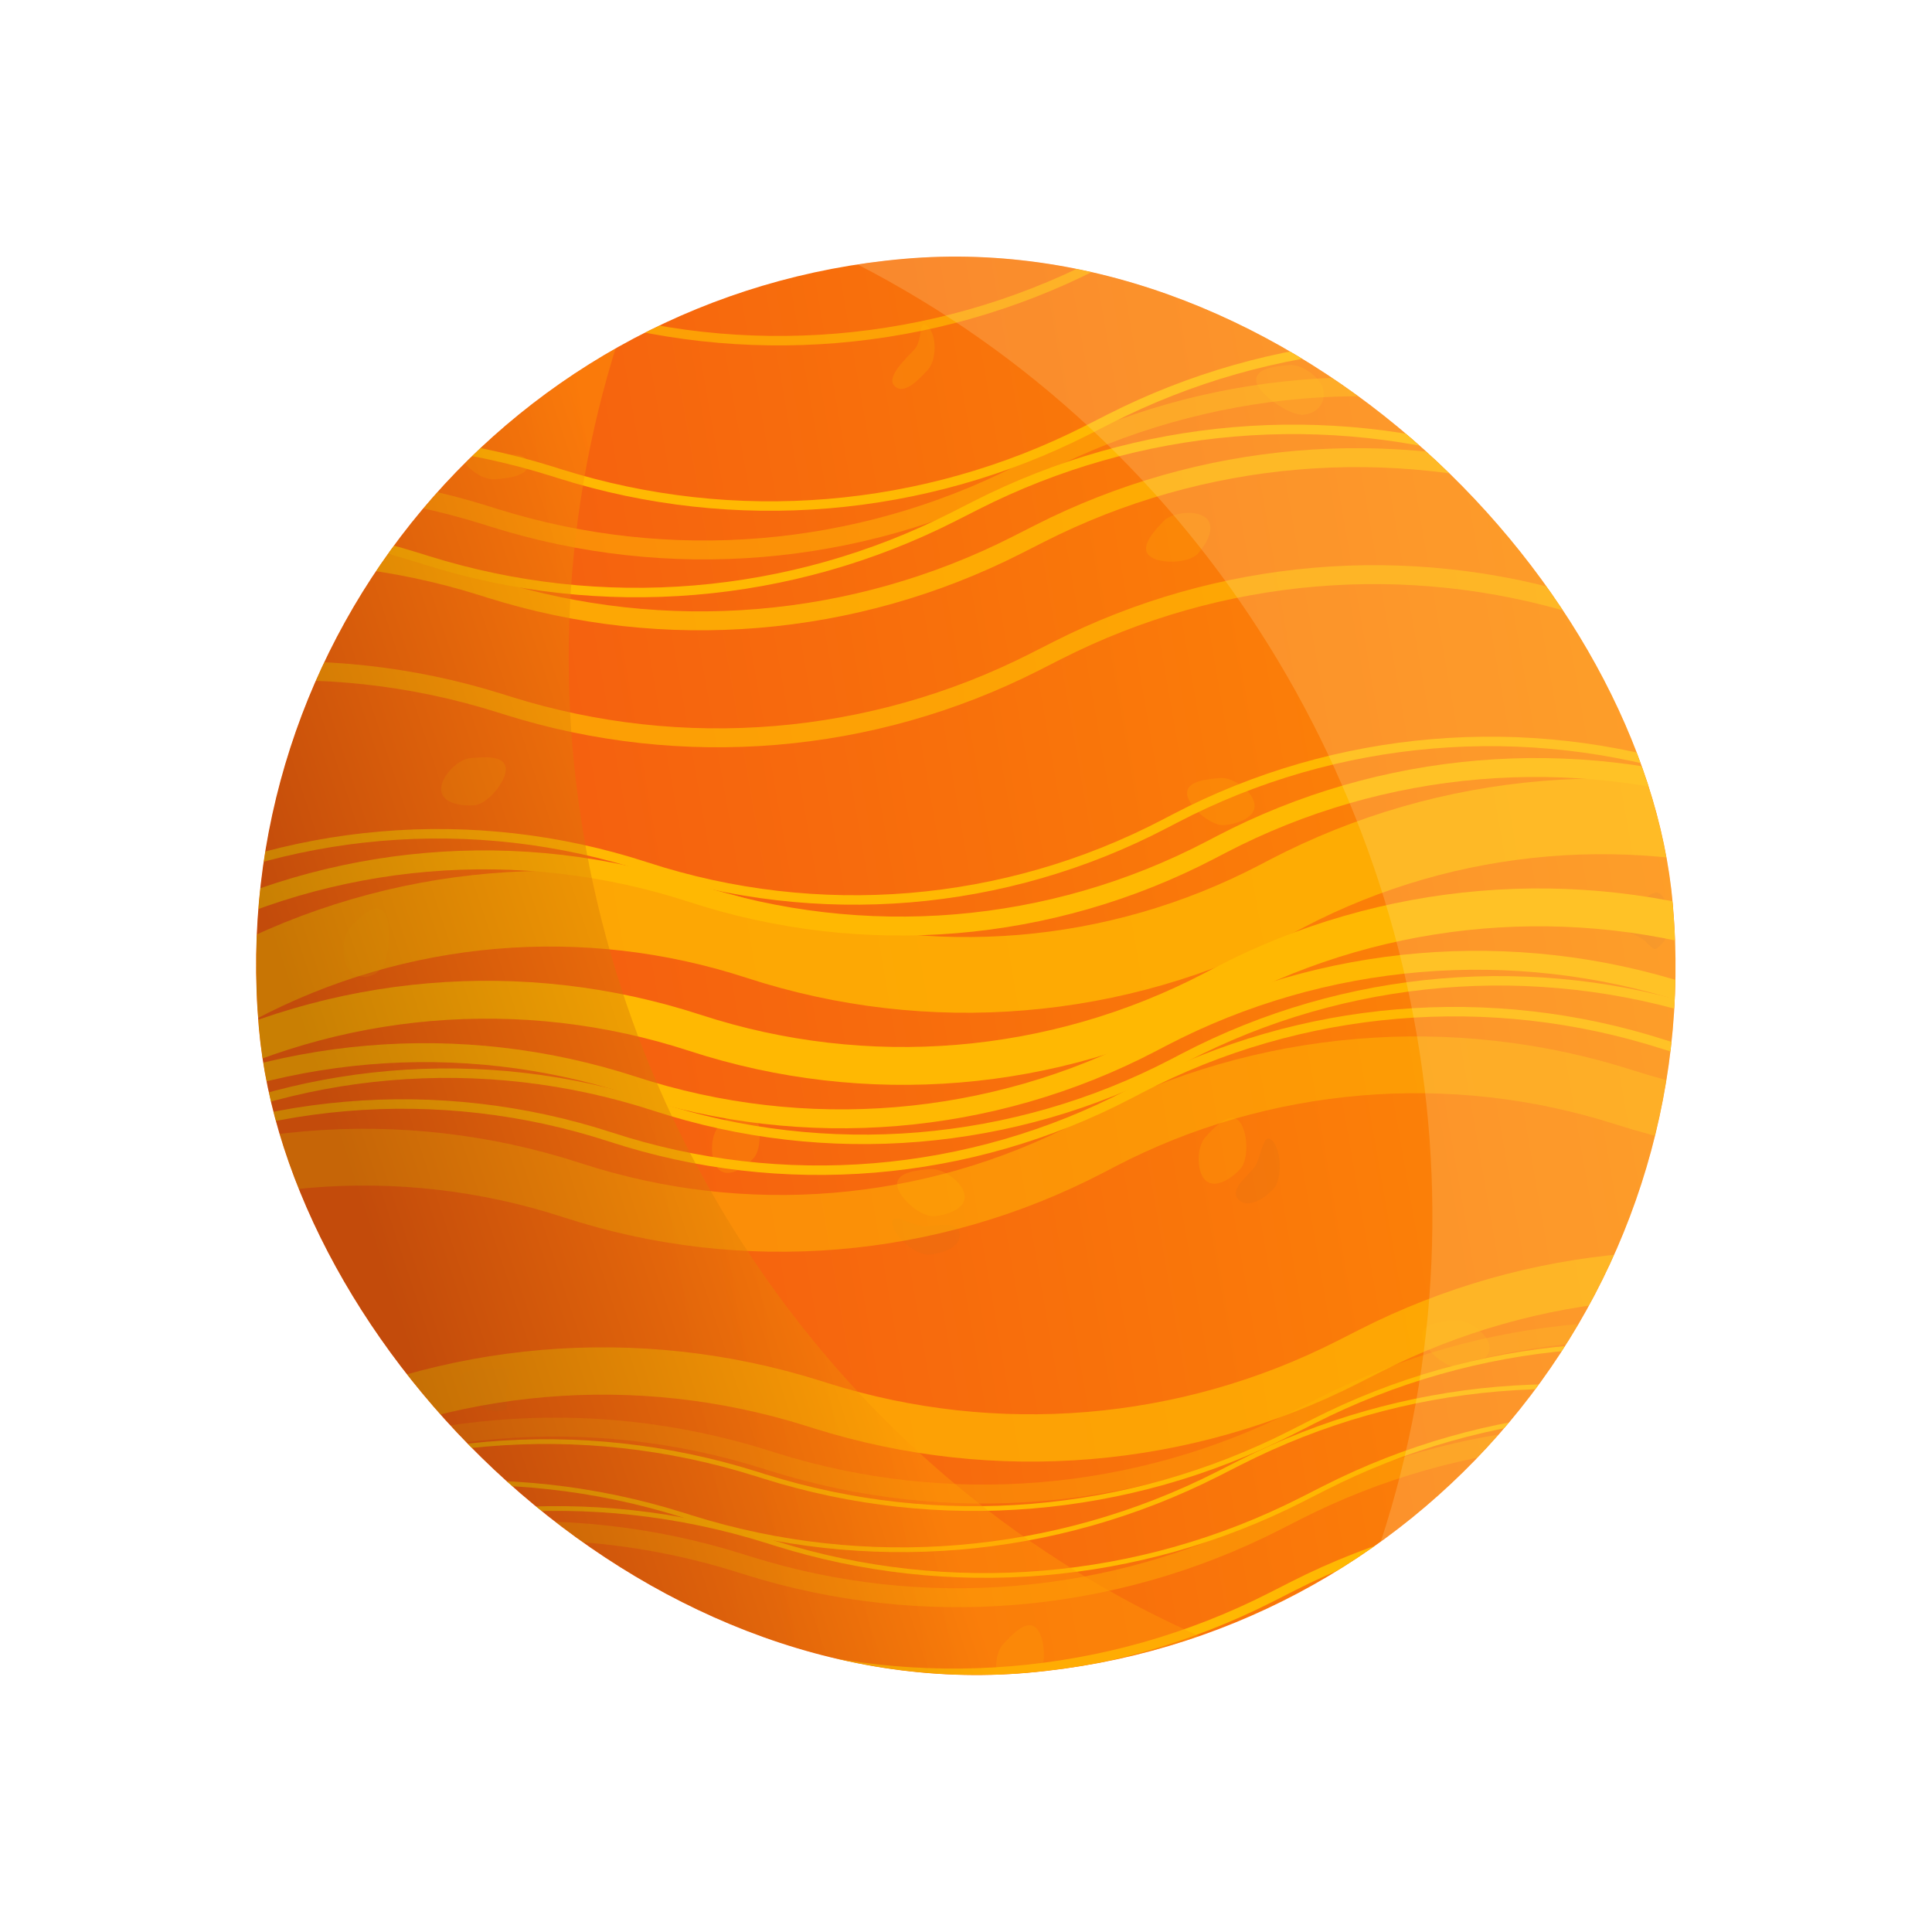 <svg width="213" height="213" viewBox="0 0 213 213" fill="none" xmlns="http://www.w3.org/2000/svg">
<g filter="url(#filter0_d_104_208)">
<g clip-path="url(#clip0_104_208)">
<rect x="21.719" y="35.357" width="156.48" height="156.48" rx="78.24" transform="rotate(-5 21.719 35.357)" fill="url(#paint0_linear_104_208)"/>
<g opacity="0.2">
<path d="M106.35 131.828C106.224 130.393 103.993 128.761 102.558 128.887C101.123 129.012 98.79 129.211 98.916 130.645C99.041 132.08 101.578 134.209 103.013 134.083C104.448 133.957 106.475 133.262 106.35 131.828Z" fill="#FFB802"/>
<path d="M138.313 88.715C138.187 87.28 135.956 85.648 134.521 85.774C133.087 85.899 130.754 86.097 130.879 87.532C131.005 88.967 133.541 91.096 134.976 90.97C136.411 90.844 138.439 90.149 138.313 88.715Z" fill="#FFB802"/>
<path d="M164.225 148.493C164.099 147.058 161.868 145.427 160.433 145.553C158.998 145.678 156.666 145.876 156.791 147.311C156.917 148.746 159.453 150.874 160.888 150.749C162.323 150.623 164.35 149.928 164.225 148.493Z" fill="#FFB802"/>
<path d="M50.772 49.898C50.898 51.333 53.129 52.965 54.564 52.839C55.999 52.714 58.331 52.516 58.206 51.081C58.08 49.646 55.122 50.172 53.687 50.298C52.252 50.423 50.647 48.464 50.772 49.898Z" fill="#FFB802"/>
<path d="M145.933 43.184C145.807 41.749 143.576 40.117 142.141 40.243C140.706 40.368 138.373 40.567 138.499 42.002C138.624 43.436 142.233 45.848 143.668 45.722C145.103 45.597 146.058 44.619 145.933 43.184Z" fill="#FFB802"/>
<path d="M48.64 87.135C48.515 85.7 50.429 83.706 51.864 83.581C53.298 83.455 55.63 83.245 55.756 84.68C55.881 86.115 53.753 88.651 52.318 88.777C50.883 88.902 48.766 88.57 48.64 87.135Z" fill="#FFB802"/>
<path d="M105.804 136.064C105.678 134.629 103.629 135.076 102.194 135.202C100.759 135.327 98.245 133.447 98.37 134.882C98.496 136.317 101.032 138.445 102.467 138.319C103.902 138.194 105.93 137.499 105.804 136.064Z" fill="#D66C14"/>
<path d="M55.792 153.922C55.667 152.487 56.955 150.679 55.52 150.804C54.085 150.93 50.537 150.711 50.663 152.146C50.788 153.58 53.325 155.709 54.76 155.583C56.195 155.458 55.918 155.357 55.792 153.922Z" fill="#D66C14"/>
</g>
<g opacity="0.2">
<path d="M132.913 130.135C131.856 129.156 131.936 126.393 132.915 125.337C133.894 124.28 135.481 122.559 136.538 123.538C137.594 124.517 137.72 127.826 136.741 128.882C135.762 129.939 133.969 131.114 132.913 130.135Z" fill="#FFB802"/>
<path d="M79.257 128.944C78.2 127.965 78.28 125.202 79.259 124.146C80.238 123.089 81.825 121.368 82.882 122.347C83.938 123.326 84.064 126.635 83.085 127.691C82.106 128.748 80.313 129.923 79.257 128.944Z" fill="#FFB802"/>
<path d="M110.586 186.071C109.529 185.091 109.609 182.329 110.588 181.272C111.567 180.216 113.154 178.495 114.211 179.474C115.267 180.453 115.393 183.761 114.414 184.818C113.435 185.874 111.642 187.05 110.586 186.071Z" fill="#FFB802"/>
<path d="M102.279 35.992C103.336 36.971 103.256 39.734 102.277 40.791C101.298 41.847 99.711 43.568 98.654 42.589C97.598 41.61 99.828 39.596 100.808 38.54C101.787 37.483 101.223 35.013 102.279 35.992Z" fill="#FFB802"/>
<path d="M38.619 107.042C37.563 106.063 37.643 103.3 38.622 102.244C39.601 101.187 41.188 99.466 42.244 100.445C43.301 101.424 42.993 105.753 42.014 106.81C41.035 107.866 39.676 108.021 38.619 107.042Z" fill="#FFB802"/>
<path d="M133 57.144C131.943 56.164 129.195 56.453 128.216 57.51C127.236 58.566 125.641 60.279 126.697 61.258C127.753 62.237 131.062 62.112 132.041 61.055C133.02 59.999 134.056 58.123 133 57.144Z" fill="#FFB802"/>
<path d="M136.594 132.302C135.537 131.323 137.147 129.978 138.126 128.922C139.105 127.865 139.162 124.726 140.219 125.705C141.275 126.684 141.401 129.993 140.422 131.049C139.443 132.106 137.65 133.281 136.594 132.302Z" fill="#D66C14"/>
<path d="M181.369 103.749C180.312 102.77 178.094 102.678 179.073 101.622C180.052 100.565 182.055 97.629 183.111 98.608C184.168 99.587 184.293 102.896 183.314 103.952C182.335 105.008 182.425 104.728 181.369 103.749Z" fill="#D66C14"/>
</g>
<g opacity="0.2">
<path d="M191.906 93.631C190.85 92.652 190.929 89.889 191.908 88.833C192.887 87.776 194.474 86.055 195.531 87.034C196.587 88.013 196.279 92.342 195.3 93.399C194.321 94.455 192.963 94.61 191.906 93.631Z" fill="#FFB802"/>
</g>
<g filter="url(#filter1_f_104_208)">
<path opacity="0.8" d="M-1.98 123.561L26.133 108.729C43.834 99.39 64.564 97.624 83.589 103.833V103.833C102.507 110.007 123.114 108.297 140.755 99.089L141.907 98.488C159.689 89.206 180.561 87.472 199.658 93.609V93.609C218.833 99.772 239.843 97.912 257.614 88.434V88.434C275.432 78.93 296.397 77.076 315.595 83.342V83.342C334.792 89.607 355.714 87.776 373.532 78.273V78.273C391.35 68.769 412.272 66.939 431.469 73.204L461.517 83.01" stroke="#FFB802" stroke-width="8.346"/>
<path opacity="0.5" d="M-22.48 150.953L5.633 136.121C23.334 126.782 44.063 125.016 63.089 131.225V131.225C82.007 137.399 102.614 135.689 120.255 126.481L121.407 125.88C139.189 116.598 160.061 114.864 179.158 121.001V121.001C198.333 127.164 219.343 125.304 237.114 115.826V115.826C254.931 106.322 275.897 104.468 295.095 110.734V110.734C314.292 116.999 335.214 115.169 353.032 105.665V105.665C370.85 96.161 391.771 94.331 410.969 100.596L441.017 110.402" stroke="#FFB802" stroke-width="6.259"/>
<path d="M-8.956 133.596L19.157 118.764C36.858 109.425 57.588 107.659 76.613 113.868V113.868C95.531 120.042 116.138 118.332 133.779 109.124L134.931 108.523C152.713 99.241 173.585 97.507 192.682 103.644V103.644C211.857 109.807 232.867 107.948 250.638 98.469V98.469C268.456 88.965 289.421 87.112 308.619 93.377V93.377C327.816 99.642 348.738 97.812 366.556 88.308V88.308C384.374 78.804 405.296 76.974 424.493 83.239L454.541 93.046" stroke="#FFB802" stroke-width="4.173"/>
<path d="M-15.776 139.429L12.337 124.597C30.038 115.258 50.768 113.492 69.793 119.701V119.701C88.711 125.875 109.318 124.164 126.959 114.957L128.111 114.355C145.893 105.074 166.765 103.34 185.862 109.477V109.477C205.037 115.639 226.047 113.78 243.818 104.302V104.302C261.636 94.798 282.601 92.944 301.799 99.209V99.209C320.996 105.475 341.918 103.644 359.736 94.141V94.141C377.554 84.637 398.476 82.806 417.673 89.072L447.721 98.878" stroke="#FFB802" stroke-width="2.086"/>
<path d="M-13.348 141.693L14.765 126.86C32.466 117.522 53.195 115.755 72.221 121.964V121.964C91.138 128.138 111.746 126.428 129.387 117.22L130.538 116.619C148.321 107.338 169.193 105.604 188.29 111.741V111.741C207.465 117.903 228.475 116.044 246.245 106.565V106.565C264.063 97.062 285.029 95.208 304.226 101.473V101.473C323.424 107.738 344.346 105.908 362.164 96.404V96.404C379.981 86.901 400.903 85.07 420.101 91.335L450.149 101.142" stroke="#FFB802" stroke-width="1.043"/>
<path d="M-18.227 145.093L9.886 130.261C27.587 120.922 48.316 119.156 67.342 125.365V125.365C86.259 131.539 106.867 129.829 124.508 120.621L125.659 120.02C143.442 110.738 164.314 109.004 183.411 115.141V115.141C202.586 121.304 223.596 119.445 241.366 109.966V109.966C259.184 100.462 280.15 98.609 299.347 104.874V104.874C318.545 111.139 339.467 109.309 357.285 99.805V99.805C375.102 90.301 396.024 88.471 415.222 94.736L445.27 104.543" stroke="#FFB802" stroke-width="1.043"/>
<path opacity="0.7" d="M1.718 174.812L31.202 159.673C49.254 150.404 70.229 148.616 89.589 154.695L90.519 154.987C109.769 161.031 130.62 159.299 148.609 150.16L151.067 148.911C168.95 139.826 189.668 138.059 208.831 143.983L210.615 144.535C230.002 150.528 250.969 148.647 268.98 139.299L270.215 138.657C288.331 129.255 309.433 127.408 328.905 133.523L330.043 133.88C349.516 139.994 370.618 138.148 388.733 128.745L389.792 128.196C407.907 118.793 429.009 116.947 448.482 123.061L480.025 132.965" stroke="#FFB802" stroke-width="5.216"/>
<path opacity="0.3" d="M-3.546 180.998L25.938 165.859C43.989 156.59 64.965 154.802 84.325 160.881L85.255 161.173C104.505 167.217 125.356 165.484 143.344 156.346L145.803 155.097C163.686 146.012 184.403 144.245 203.567 150.169L205.351 150.721C224.738 156.714 245.705 154.833 263.716 145.485L264.951 144.843C283.067 135.441 304.168 133.594 323.641 139.709L324.779 140.066C344.252 146.18 365.354 144.334 383.469 134.931L384.528 134.382C402.643 124.979 423.745 123.133 443.218 129.247L474.761 139.151" stroke="#FFB802" stroke-width="2.086"/>
<path d="M-4.534 182.598L24.95 167.459C43.002 158.19 63.977 156.402 83.337 162.481L84.267 162.773C103.517 168.817 124.368 167.085 142.357 157.946L144.815 156.697C162.698 147.613 183.415 145.845 202.579 151.769L204.363 152.321C223.75 158.314 244.717 156.433 262.728 147.085L263.963 146.444C282.079 137.041 303.18 135.195 322.653 141.309L323.791 141.666C343.264 147.78 364.366 145.934 382.481 136.531L383.54 135.982C401.655 126.579 422.757 124.733 442.23 130.847L473.773 140.751" stroke="#FFB802" stroke-width="0.522"/>
<path d="M-12.606 187.137L16.877 171.998C34.929 162.729 55.904 160.941 75.264 167.02L76.194 167.312C95.444 173.356 116.295 171.624 134.284 162.485L136.742 161.236C154.626 152.151 175.343 150.384 194.507 156.308L196.291 156.86C215.678 162.853 236.645 160.972 254.655 151.624L255.891 150.982C274.006 141.58 295.108 139.733 314.581 145.848L315.719 146.205C335.192 152.319 356.293 150.473 374.409 141.07L375.467 140.521C393.583 131.118 414.684 129.272 434.157 135.386L465.7 145.29" stroke="#FFB802" stroke-width="0.522"/>
<path d="M-3.353 189.972L26.131 174.833C44.182 165.565 65.157 163.776 84.517 169.855L85.447 170.147C104.697 176.191 125.549 174.459 143.537 165.321L145.996 164.072C163.879 154.987 184.596 153.219 203.76 159.144L205.544 159.695C224.931 165.689 245.898 163.808 263.908 154.459L265.144 153.818C283.259 144.415 304.361 142.569 323.834 148.683L324.972 149.04C344.445 155.155 365.546 153.309 383.662 143.906L384.72 143.356C402.836 133.953 423.937 132.107 443.41 138.222L474.953 148.126" stroke="#FFB802" stroke-width="0.522"/>
<path opacity="0.4" d="M-6.354 192.426L23.129 177.288C41.181 168.019 62.156 166.231 81.516 172.309L82.446 172.601C101.696 178.646 122.547 176.913 140.536 167.775L142.994 166.526C160.877 157.441 181.595 155.674 200.758 161.598L202.542 162.15C221.929 168.143 242.896 166.262 260.907 156.914L262.143 156.272C280.258 146.869 301.36 145.023 320.832 151.137L321.97 151.495C341.443 157.609 362.545 155.763 380.66 146.36L381.719 145.811C399.834 136.408 420.936 134.562 440.409 140.676L471.952 150.58" stroke="#FFB802" stroke-width="2.086"/>
<path d="M-6.791 200.761L22.692 185.622C40.744 176.353 61.719 174.565 81.079 180.644L82.009 180.936C101.259 186.98 122.11 185.247 140.099 176.109L142.557 174.86C160.441 165.775 181.158 164.008 200.322 169.932L202.106 170.484C221.493 176.477 242.46 174.596 260.47 165.248L261.706 164.606C279.821 155.204 300.923 153.357 320.396 159.472L321.534 159.829C341.007 165.943 362.108 164.097 380.224 154.694L381.282 154.145C399.398 144.742 420.499 142.896 439.972 149.01L471.515 158.914" stroke="#FFB802" stroke-width="1.043"/>
<path d="M-9.258 118.177L18.855 103.344C36.556 94.006 57.286 92.239 76.311 98.448V98.448C95.229 104.622 115.836 102.912 133.477 93.704L134.629 93.103C152.411 83.822 173.283 82.088 192.38 88.225V88.225C211.555 94.387 232.565 92.528 250.336 83.049V83.049C268.154 73.546 289.119 71.692 308.317 77.957V77.957C327.514 84.222 348.436 82.392 366.254 72.888V72.888C384.072 63.385 404.994 61.554 424.191 67.82L454.24 77.626" stroke="#FFB802" stroke-width="2.086"/>
<path d="M-14.33 115.299L13.783 100.467C31.484 91.128 52.213 89.362 71.239 95.571V95.571C90.156 101.745 110.764 100.035 128.405 90.827L129.557 90.226C147.339 80.944 168.211 79.21 187.308 85.347V85.347C206.483 91.51 227.493 89.651 245.264 80.172V80.172C263.081 70.668 284.047 68.815 303.245 75.08V75.08C322.442 81.345 343.364 79.515 361.182 70.011V70.011C379 60.507 399.921 58.677 419.119 64.942L449.167 74.749" stroke="#FFB802" stroke-width="1.043"/>
<path opacity="0.5" d="M-34.335 76.912L-4.852 61.774C13.2 52.505 34.175 50.717 53.535 56.795L54.465 57.087C73.715 63.132 94.567 61.399 112.555 52.261L115.013 51.012C132.897 41.927 153.614 40.16 172.778 46.084L174.562 46.636C193.949 52.629 214.916 50.748 232.926 41.4L234.162 40.758C252.277 31.355 273.379 29.509 292.852 35.623L293.99 35.981C313.463 42.095 334.564 40.249 352.68 30.846L353.738 30.297C371.854 20.894 392.955 19.048 412.428 25.162L443.971 35.066" stroke="#FFB802" stroke-width="2.086"/>
<path d="M-27.03 72.072L2.453 56.934C20.505 47.665 41.48 45.876 60.84 51.955L61.77 52.247C81.02 58.291 101.871 56.559 119.86 47.421L122.318 46.172C140.202 37.087 160.919 35.319 180.082 41.244L181.867 41.795C201.253 47.789 222.22 45.908 240.231 36.559L241.467 35.918C259.582 26.515 280.684 24.669 300.156 30.783L301.295 31.14C320.767 37.255 341.869 35.409 359.984 26.006L361.043 25.456C379.158 16.053 400.26 14.207 419.733 20.322L451.276 30.226" stroke="#FFB802" stroke-width="1.043"/>
<path opacity="0.7" d="M-26.075 53.841L3.409 38.703C21.46 29.434 42.435 27.645 61.795 33.724L62.725 34.016C81.975 40.06 102.827 38.328 120.815 29.19L123.274 27.941C141.157 18.856 161.874 17.088 181.038 23.013L182.822 23.564C202.209 29.558 223.176 27.677 241.186 18.328L242.422 17.687C260.537 8.284 281.639 6.438 301.112 12.552L302.25 12.91C321.723 19.024 342.825 17.178 360.94 7.775L361.999 7.225C380.114 -2.177 401.216 -4.024 420.688 2.091L452.231 11.995" stroke="#FFB802" stroke-width="1.043"/>
<path opacity="0.8" d="M-34.745 84.726L-5.261 69.587C12.79 60.318 33.766 58.53 53.126 64.609L54.056 64.901C73.306 70.945 94.157 69.213 112.145 60.074L114.604 58.825C132.487 49.74 153.204 47.973 172.368 53.897L174.152 54.449C193.539 60.442 214.506 58.561 232.517 49.213L233.752 48.572C251.868 39.169 272.969 37.322 292.442 43.437L293.58 43.794C313.053 49.908 334.155 48.062 352.27 38.659L353.329 38.11C371.444 28.707 392.546 26.861 412.019 32.975L443.562 42.879" stroke="#FFB802" stroke-width="2.086"/>
<path opacity="0.7" d="M-32.809 97.624L-3.326 82.485C14.726 73.217 35.701 71.428 55.061 77.507L55.991 77.799C75.241 83.843 96.093 82.111 114.081 72.973L116.54 71.724C134.423 62.639 155.14 60.871 174.304 66.796L176.088 67.347C195.475 73.341 216.442 71.46 234.452 62.111L235.688 61.47C253.803 52.067 274.905 50.221 294.378 56.335L295.516 56.692C314.989 62.807 336.09 60.961 354.206 51.558L355.264 51.008C373.38 41.605 394.482 39.759 413.954 45.873L445.497 55.778" stroke="#FFB802" stroke-width="2.086"/>
<path d="M-41.739 81.607L-12.255 66.469C5.796 57.2 26.771 55.412 46.131 61.49L47.061 61.782C66.311 67.827 87.163 66.094 105.151 56.956L107.61 55.707C125.493 46.622 146.21 44.855 165.374 50.779L167.158 51.331C186.545 57.324 207.512 55.443 225.522 46.095L226.758 45.453C244.873 36.05 265.975 34.204 285.448 40.319L286.586 40.676C306.059 46.79 327.16 44.944 345.276 35.541L346.334 34.992C364.45 25.589 385.551 23.743 405.024 29.857L436.567 39.761" stroke="#FFB802" stroke-width="1.043"/>
</g>
<g filter="url(#filter2_f_104_208)">
<path d="M87.841 0.602V0.602C29.399 75.265 78.941 184.832 173.601 190.267L203.951 192.01L-64.145 186.189L87.841 0.602Z" fill="url(#paint1_linear_104_208)" fill-opacity="0.4"/>
</g>
<g opacity="0.2" filter="url(#filter3_f_104_208)">
<path d="M128.159 211.557V211.557C191.103 140.649 148.427 28.23 54.285 16.954L24.1 13.339L291.324 35.718L128.159 211.557Z" fill="#FFEAB3"/>
</g>
</g>
</g>
<defs>
<filter id="filter0_d_104_208" x="0.855" y="0.855" width="211.251" height="211.251" filterUnits="userSpaceOnUse" color-interpolation-filters="sRGB">
<feFlood flood-opacity="0" result="BackgroundImageFix"/>
<feColorMatrix in="SourceAlpha" type="matrix" values="0 0 0 0 0 0 0 0 0 0 0 0 0 0 0 0 0 0 127 0" result="hardAlpha"/>
<feOffset/>
<feGaussianBlur stdDeviation="10.432"/>
<feComposite in2="hardAlpha" operator="out"/>
<feColorMatrix type="matrix" values="0 0 0 0 0.917 0 0 0 0 0.42 0 0 0 0 0.008 0 0 0 1 0"/>
<feBlend mode="normal" in2="BackgroundImageFix" result="effect1_dropShadow_104_208"/>
<feBlend mode="normal" in="SourceGraphic" in2="effect1_dropShadow_104_208" result="shape"/>
</filter>
<filter id="filter1_f_104_208" x="-43.542" y="-3.541" width="525.913" height="206.331" filterUnits="userSpaceOnUse" color-interpolation-filters="sRGB">
<feFlood flood-opacity="0" result="BackgroundImageFix"/>
<feBlend mode="normal" in="SourceGraphic" in2="BackgroundImageFix" result="shape"/>
<feGaussianBlur stdDeviation="0.782" result="effect1_foregroundBlur_104_208"/>
</filter>
<filter id="filter2_f_104_208" x="-74.577" y="-9.83" width="288.96" height="212.272" filterUnits="userSpaceOnUse" color-interpolation-filters="sRGB">
<feFlood flood-opacity="0" result="BackgroundImageFix"/>
<feBlend mode="normal" in="SourceGraphic" in2="BackgroundImageFix" result="shape"/>
<feGaussianBlur stdDeviation="5.216" result="effect1_foregroundBlur_104_208"/>
</filter>
<filter id="filter3_f_104_208" x="11.06" y="0.299" width="293.304" height="224.298" filterUnits="userSpaceOnUse" color-interpolation-filters="sRGB">
<feFlood flood-opacity="0" result="BackgroundImageFix"/>
<feBlend mode="normal" in="SourceGraphic" in2="BackgroundImageFix" result="shape"/>
<feGaussianBlur stdDeviation="6.52" result="effect1_foregroundBlur_104_208"/>
</filter>
<linearGradient id="paint0_linear_104_208" x1="61.866" y1="116.671" x2="195.006" y2="105.359" gradientUnits="userSpaceOnUse">
<stop stop-color="#F5610F"/>
<stop offset="1" stop-color="#FF9104"/>
</linearGradient>
<linearGradient id="paint1_linear_104_208" x1="42.056" y1="139.797" x2="89.761" y2="124.016" gradientUnits="userSpaceOnUse">
<stop stop-color="#772B06"/>
<stop offset="1" stop-color="#FF9A06"/>
</linearGradient>
<clipPath id="clip0_104_208">
<rect x="21.719" y="35.357" width="156.48" height="156.48" rx="78.24" transform="rotate(-5 21.719 35.357)" fill="white"/>
</clipPath>
</defs>
</svg>
